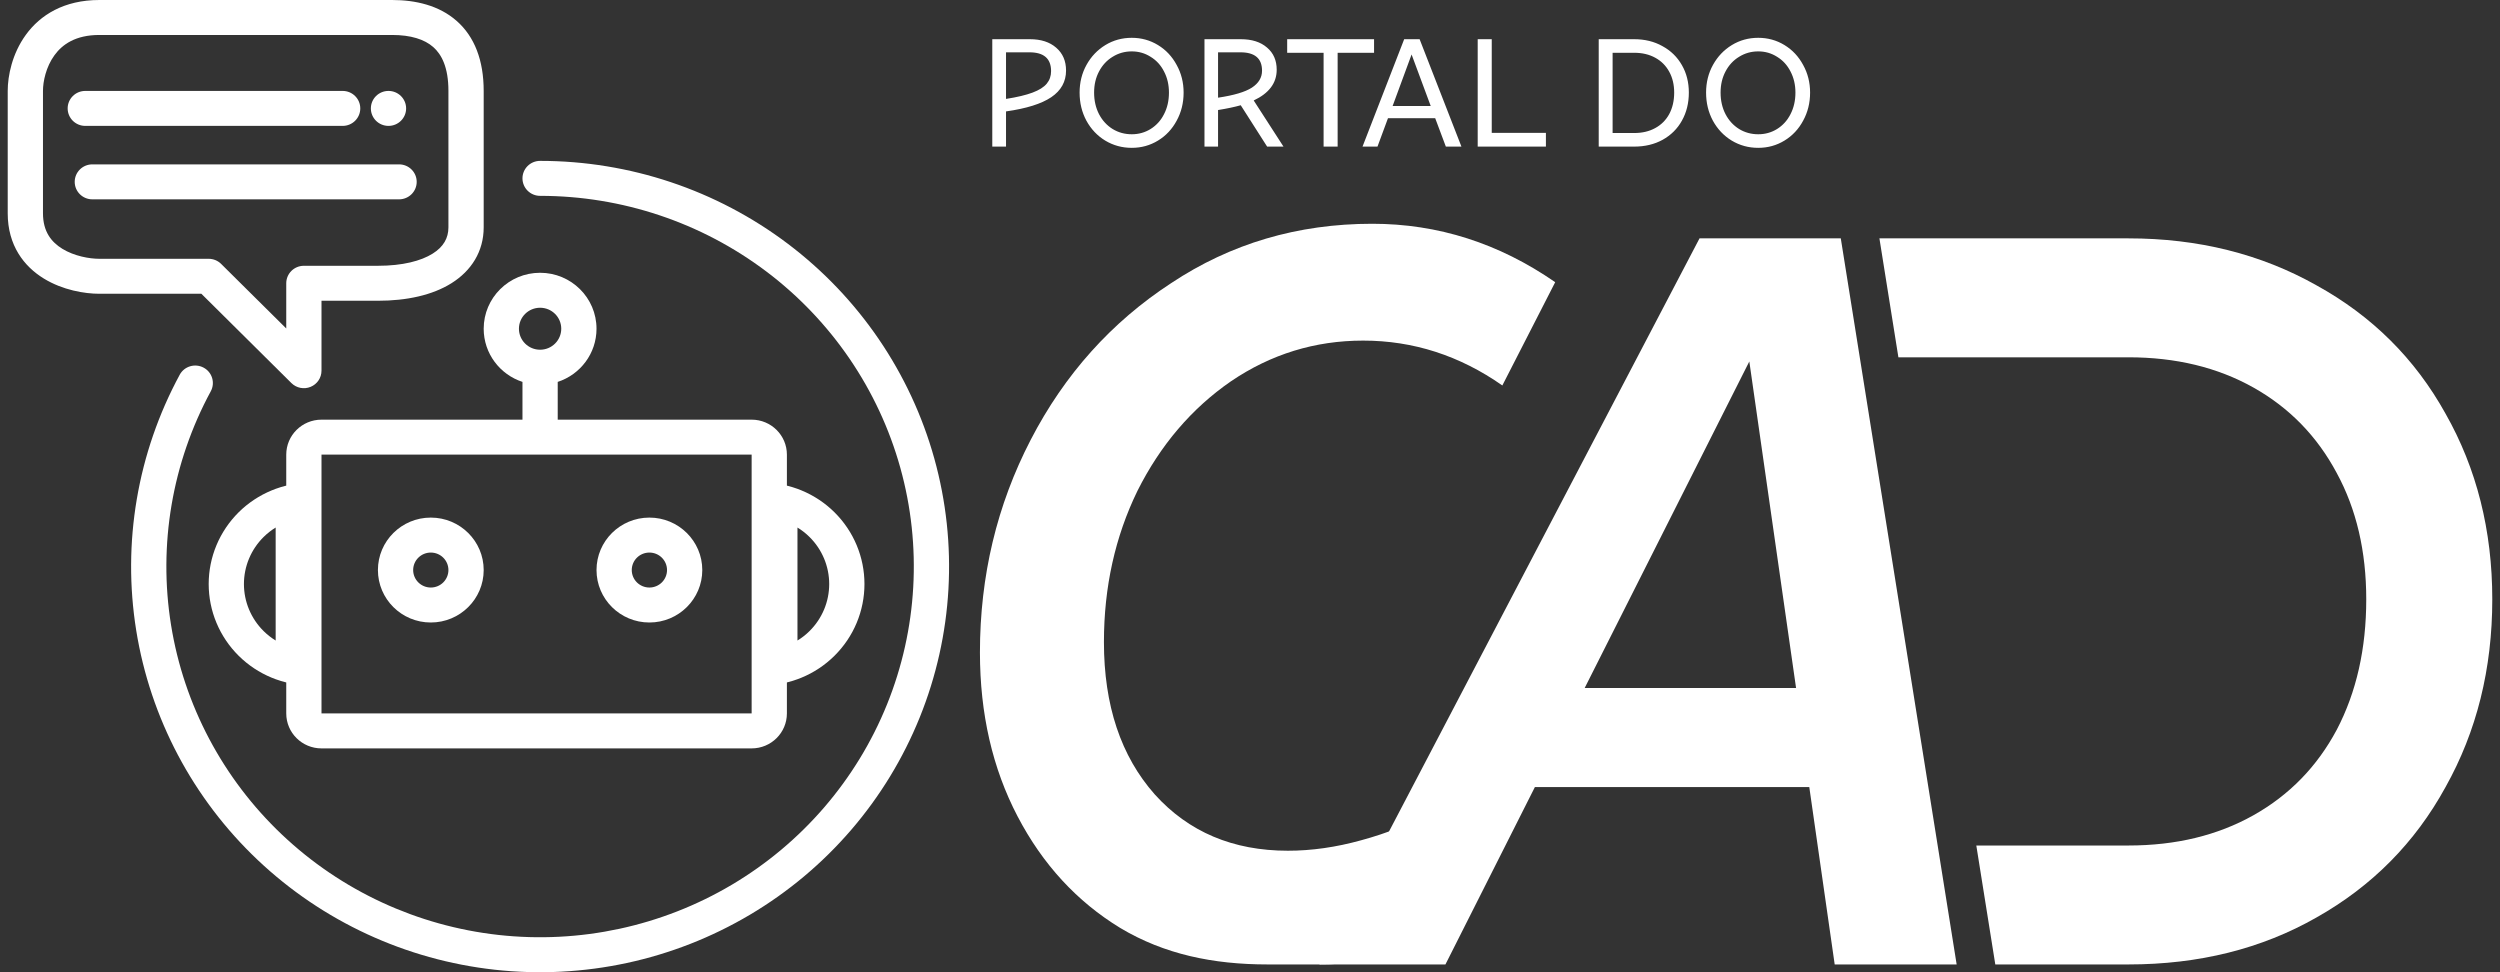 <svg width="162" height="63" viewBox="0 0 162 63" fill="none" xmlns="http://www.w3.org/2000/svg">
<rect x="0" y="0" width="162" height="63" fill="#333333" stroke="none"/>
<path d="M4.384 7.025C4.384 6.399 4.895 5.892 5.526 5.892H22.204C22.835 5.892 23.346 6.399 23.346 7.025C23.346 7.651 22.835 8.158 22.204 8.158H5.526C4.895 8.158 4.384 7.651 4.384 7.025Z" fill="white"/>
<path d="M4.841 11.784C4.841 11.158 5.352 10.651 5.983 10.651H25.86C26.49 10.651 27.002 11.158 27.002 11.784C27.002 12.41 26.49 12.917 25.86 12.917H5.983C5.352 12.917 4.841 12.41 4.841 11.784Z" fill="white"/>
<path d="M25.174 8.158C25.805 8.158 26.317 7.651 26.317 7.025C26.317 6.399 25.805 5.892 25.174 5.892C24.543 5.892 24.032 6.399 24.032 7.025C24.032 7.651 24.543 8.158 25.174 8.158Z" fill="white"/>
<path fill-rule="evenodd" clip-rule="evenodd" d="M1.675 2.256C2.606 0.972 4.149 0 6.44 0H25.403C26.928 0 28.444 0.348 29.587 1.351C30.756 2.377 31.343 3.918 31.343 5.892V14.73C31.343 16.298 30.541 17.546 29.257 18.351C28.019 19.128 26.353 19.489 24.489 19.489H20.833V24.022C20.833 24.48 20.555 24.893 20.128 25.068C19.701 25.244 19.21 25.147 18.883 24.823L13.049 19.036H6.44C5.49 19.036 4.067 18.802 2.842 18.051C1.555 17.264 0.5 15.903 0.5 13.824V5.892C0.5 4.918 0.785 3.481 1.675 2.256ZM3.529 3.58C2.979 4.337 2.785 5.28 2.785 5.892V13.824C2.785 15.007 3.329 15.687 4.041 16.123C4.815 16.596 5.791 16.77 6.44 16.77H13.523C13.825 16.77 14.116 16.889 14.33 17.102L18.549 21.286V18.356C18.549 17.73 19.06 17.223 19.691 17.223H24.489C26.097 17.223 27.287 16.905 28.036 16.435C28.741 15.994 29.058 15.428 29.058 14.73V5.892C29.058 4.365 28.617 3.526 28.073 3.048C27.502 2.547 26.619 2.266 25.403 2.266H6.44C4.893 2.266 4.037 2.88 3.529 3.58Z" fill="white"/>
<path d="M34.998 10.425C34.367 10.425 33.856 10.932 33.856 11.557C33.856 12.183 34.367 12.691 34.998 12.691C40.297 12.691 45.449 14.415 49.666 17.598C53.882 20.781 56.929 25.248 58.341 30.314C59.752 35.38 59.449 40.766 57.479 45.645C55.508 50.524 51.979 54.627 47.432 57.326C42.885 60.024 37.571 61.169 32.306 60.585C27.04 60.001 22.112 57.719 18.279 54.09C14.446 50.462 11.918 45.686 11.083 40.496C10.249 35.306 11.153 29.987 13.658 25.356C13.956 24.804 13.748 24.117 13.192 23.822C12.636 23.526 11.943 23.733 11.645 24.284C8.904 29.353 7.914 35.173 8.827 40.853C9.74 46.533 12.507 51.759 16.702 55.73C20.897 59.701 26.289 62.197 32.051 62.837C37.814 63.477 43.629 62.224 48.605 59.27C53.581 56.317 57.443 51.827 59.599 46.487C61.756 41.148 62.087 35.255 60.543 29.711C58.998 24.167 55.663 19.278 51.049 15.794C46.435 12.311 40.797 10.425 34.998 10.425Z" fill="white"/>
<path fill-rule="evenodd" clip-rule="evenodd" d="M31.343 36.939C31.343 38.816 29.808 40.338 27.916 40.338C26.023 40.338 24.489 38.816 24.489 36.939C24.489 35.062 26.023 33.54 27.916 33.54C29.808 33.54 31.343 35.062 31.343 36.939ZM29.058 36.939C29.058 37.565 28.547 38.072 27.916 38.072C27.285 38.072 26.773 37.565 26.773 36.939C26.773 36.313 27.285 35.806 27.916 35.806C28.547 35.806 29.058 36.313 29.058 36.939Z" fill="white"/>
<path fill-rule="evenodd" clip-rule="evenodd" d="M45.508 36.939C45.508 38.816 43.973 40.338 42.081 40.338C40.188 40.338 38.654 38.816 38.654 36.939C38.654 35.062 40.188 33.54 42.081 33.54C43.973 33.54 45.508 35.062 45.508 36.939ZM43.223 36.939C43.223 37.565 42.711 38.072 42.081 38.072C41.45 38.072 40.938 37.565 40.938 36.939C40.938 36.313 41.45 35.806 42.081 35.806C42.711 35.806 43.223 36.313 43.223 36.939Z" fill="white"/>
<path fill-rule="evenodd" clip-rule="evenodd" d="M50.991 29.46V31.468C51.222 31.525 51.451 31.595 51.676 31.676C51.76 31.707 51.844 31.739 51.927 31.774C52.731 32.104 53.461 32.588 54.076 33.198C54.691 33.809 55.18 34.533 55.513 35.33C55.846 36.128 56.017 36.982 56.017 37.845C56.017 38.708 55.846 39.563 55.513 40.36C55.18 41.158 54.691 41.882 54.076 42.492C53.461 43.103 52.731 43.587 51.927 43.917C51.844 43.951 51.76 43.983 51.676 44.014C51.451 44.096 51.222 44.166 50.991 44.223V46.23C50.991 47.482 49.968 48.496 48.706 48.496H20.833C19.572 48.496 18.549 47.482 18.549 46.23V44.223C18.317 44.166 18.088 44.096 17.863 44.014C17.779 43.983 17.695 43.951 17.613 43.917C16.809 43.587 16.078 43.103 15.463 42.492C14.848 41.882 14.36 41.158 14.027 40.36C13.694 39.563 13.523 38.708 13.523 37.845C13.523 36.982 13.694 36.128 14.027 35.33C14.36 34.533 14.848 33.809 15.463 33.198C16.078 32.588 16.809 32.104 17.613 31.774C17.695 31.739 17.779 31.707 17.863 31.676C18.088 31.595 18.317 31.525 18.549 31.468V29.46C18.549 28.209 19.572 27.194 20.833 27.194H33.856V24.747C32.396 24.272 31.343 22.909 31.343 21.302C31.343 19.3 32.979 17.676 34.998 17.676C37.017 17.676 38.654 19.3 38.654 21.302C38.654 22.909 37.6 24.272 36.14 24.747V27.194H48.706C49.968 27.194 50.991 28.209 50.991 29.46ZM52.461 34.801C52.224 34.565 51.96 34.359 51.676 34.184V41.506C51.96 41.332 52.224 41.125 52.461 40.89C52.864 40.49 53.184 40.015 53.402 39.493C53.62 38.971 53.732 38.411 53.732 37.845C53.732 37.28 53.62 36.72 53.402 36.198C53.184 35.675 52.864 35.2 52.461 34.801ZM17.863 41.506C17.579 41.332 17.316 41.125 17.078 40.89C16.675 40.49 16.356 40.015 16.137 39.493C15.919 38.971 15.807 38.411 15.807 37.845C15.807 37.28 15.919 36.72 16.137 36.198C16.356 35.675 16.675 35.2 17.078 34.801C17.316 34.565 17.579 34.359 17.863 34.184L17.863 41.506ZM34.998 22.662C35.755 22.662 36.369 22.053 36.369 21.302C36.369 20.551 35.755 19.942 34.998 19.942C34.241 19.942 33.627 20.551 33.627 21.302C33.627 22.053 34.241 22.662 34.998 22.662ZM48.706 29.46H20.833V46.23H48.706V29.46Z" fill="white"/>
<path d="M64.3 9.5V2.54H66.74C67.453 2.54 68.02 2.723 68.44 3.09C68.867 3.457 69.08 3.95 69.08 4.57C69.08 5.29 68.76 5.867 68.12 6.3C67.487 6.727 66.51 7.033 65.19 7.22V9.5H64.3ZM65.19 6.41C65.91 6.297 66.483 6.16 66.91 6C67.337 5.84 67.643 5.647 67.83 5.42C68.017 5.193 68.11 4.923 68.11 4.61C68.11 3.797 67.643 3.39 66.71 3.39H65.19V6.41ZM73.338 9.58C72.712 9.58 72.138 9.423 71.618 9.11C71.105 8.797 70.698 8.367 70.398 7.82C70.105 7.273 69.958 6.667 69.958 6C69.958 5.34 70.108 4.74 70.408 4.2C70.708 3.66 71.115 3.233 71.628 2.92C72.142 2.607 72.712 2.45 73.338 2.45C73.958 2.45 74.525 2.607 75.038 2.92C75.552 3.233 75.955 3.663 76.248 4.21C76.548 4.75 76.698 5.347 76.698 6C76.698 6.667 76.548 7.273 76.248 7.82C75.955 8.367 75.552 8.797 75.038 9.11C74.525 9.423 73.958 9.58 73.338 9.58ZM73.338 8.7C73.785 8.7 74.192 8.587 74.558 8.36C74.932 8.127 75.222 7.807 75.428 7.4C75.642 6.987 75.748 6.52 75.748 6C75.748 5.493 75.642 5.037 75.428 4.63C75.222 4.223 74.932 3.907 74.558 3.68C74.192 3.447 73.785 3.33 73.338 3.33C72.885 3.33 72.472 3.447 72.098 3.68C71.725 3.907 71.432 4.223 71.218 4.63C71.005 5.03 70.898 5.487 70.898 6C70.898 6.52 71.005 6.987 71.218 7.4C71.432 7.807 71.725 8.127 72.098 8.36C72.472 8.587 72.885 8.7 73.338 8.7ZM78.05 9.5V2.54H80.4C81.12 2.54 81.687 2.72 82.1 3.08C82.52 3.433 82.73 3.913 82.73 4.52C82.73 5.38 82.233 6.043 81.24 6.51L83.17 9.5H82.11L80.4 6.82C80 6.933 79.51 7.037 78.93 7.13V9.5H78.05ZM78.93 6.33C79.957 6.177 80.687 5.96 81.12 5.68C81.56 5.393 81.78 5.027 81.78 4.58C81.78 3.787 81.313 3.39 80.38 3.39H78.93V6.33ZM86.679 9.5H85.769V3.42H83.409V2.54H89.039V3.42H86.679V9.5ZM89.261 9.5H88.291L90.991 2.54H91.991L94.701 9.5H93.691L93.001 7.66H89.941L89.261 9.5ZM91.471 3.53L90.241 6.87H92.711L91.471 3.53ZM100.175 9.5H95.755V2.54H96.665V8.61H100.175V9.5ZM103.597 9.5V2.54H105.897C106.584 2.54 107.194 2.69 107.727 2.99C108.267 3.283 108.687 3.693 108.987 4.22C109.287 4.74 109.437 5.333 109.437 6C109.437 6.68 109.287 7.287 108.987 7.82C108.694 8.347 108.277 8.76 107.737 9.06C107.204 9.353 106.59 9.5 105.897 9.5H103.597ZM105.897 8.62C106.417 8.62 106.87 8.513 107.257 8.3C107.65 8.087 107.954 7.783 108.167 7.39C108.38 6.99 108.487 6.527 108.487 6C108.487 5.487 108.38 5.037 108.167 4.65C107.954 4.257 107.65 3.953 107.257 3.74C106.87 3.527 106.417 3.42 105.897 3.42H104.497V8.62H105.897ZM113.934 9.58C113.307 9.58 112.734 9.423 112.214 9.11C111.701 8.797 111.294 8.367 110.994 7.82C110.701 7.273 110.554 6.667 110.554 6C110.554 5.34 110.704 4.74 111.004 4.2C111.304 3.66 111.711 3.233 112.224 2.92C112.737 2.607 113.307 2.45 113.934 2.45C114.554 2.45 115.121 2.607 115.634 2.92C116.147 3.233 116.551 3.663 116.844 4.21C117.144 4.75 117.294 5.347 117.294 6C117.294 6.667 117.144 7.273 116.844 7.82C116.551 8.367 116.147 8.797 115.634 9.11C115.121 9.423 114.554 9.58 113.934 9.58ZM113.934 8.7C114.381 8.7 114.787 8.587 115.154 8.36C115.527 8.127 115.817 7.807 116.024 7.4C116.237 6.987 116.344 6.52 116.344 6C116.344 5.493 116.237 5.037 116.024 4.63C115.817 4.223 115.527 3.907 115.154 3.68C114.787 3.447 114.381 3.33 113.934 3.33C113.481 3.33 113.067 3.447 112.694 3.68C112.321 3.907 112.027 4.223 111.814 4.63C111.601 5.03 111.494 5.487 111.494 6C111.494 6.52 111.601 6.987 111.814 7.4C112.027 7.807 112.321 8.127 112.694 8.36C113.067 8.587 113.481 8.7 113.934 8.7Z" fill="white"/>
<path d="M129.295 62.496L128.065 54.789L123.016 23.153L121.786 15.446H137.922C142.445 15.446 146.506 16.46 150.106 18.488C153.707 20.471 156.495 23.243 158.47 26.803C160.49 30.363 161.5 34.374 161.5 38.836C161.5 43.343 160.49 47.398 158.47 51.004C156.495 54.609 153.707 57.426 150.106 59.454C146.55 61.482 142.488 62.496 137.922 62.496H129.295ZM137.922 54.789C140.996 54.789 143.696 54.136 146.023 52.829C148.35 51.522 150.15 49.674 151.423 47.286C152.697 44.852 153.333 42.035 153.333 38.836C153.333 35.726 152.697 33 151.423 30.656C150.15 28.268 148.35 26.42 146.023 25.113C143.696 23.806 140.996 23.153 137.922 23.153H123.016L128.065 54.789H137.922Z" fill="white"/>
<path d="M82.139 62.496C78.626 62.496 75.443 61.842 72.589 60.13C69.779 58.417 67.561 56.006 65.937 52.897C64.312 49.787 63.5 46.249 63.5 42.283C63.5 37.326 64.598 32.729 66.793 28.493C68.988 24.257 72.018 20.877 75.882 18.353C79.745 15.784 84.092 14.5 88.922 14.5C93.181 14.5 97.132 15.762 100.777 18.286L97.352 24.978C94.586 23.04 91.578 22.071 88.329 22.071C85.212 22.071 82.358 22.95 79.767 24.707C77.221 26.465 75.201 28.831 73.708 31.805C72.259 34.78 71.535 38.047 71.535 41.607C71.535 45.708 72.633 48.998 74.828 51.477C77.023 53.91 79.899 55.127 83.456 55.127C84.992 55.127 86.573 54.902 88.198 54.451C89.866 54.001 91.447 53.37 92.939 52.559L94.586 59.386C92.786 60.468 90.788 61.301 88.593 61.887C85.955 62.591 88.066 62.496 82.139 62.496Z" fill="white"/>
<path d="M93.664 62.496H85.497L110.129 15.446H119.283L126.791 62.496H118.888L117.242 51.004H99.46L93.664 62.496ZM113.356 23.423L102.687 44.582H116.385L113.356 23.423Z" fill="white"/>
</svg>
